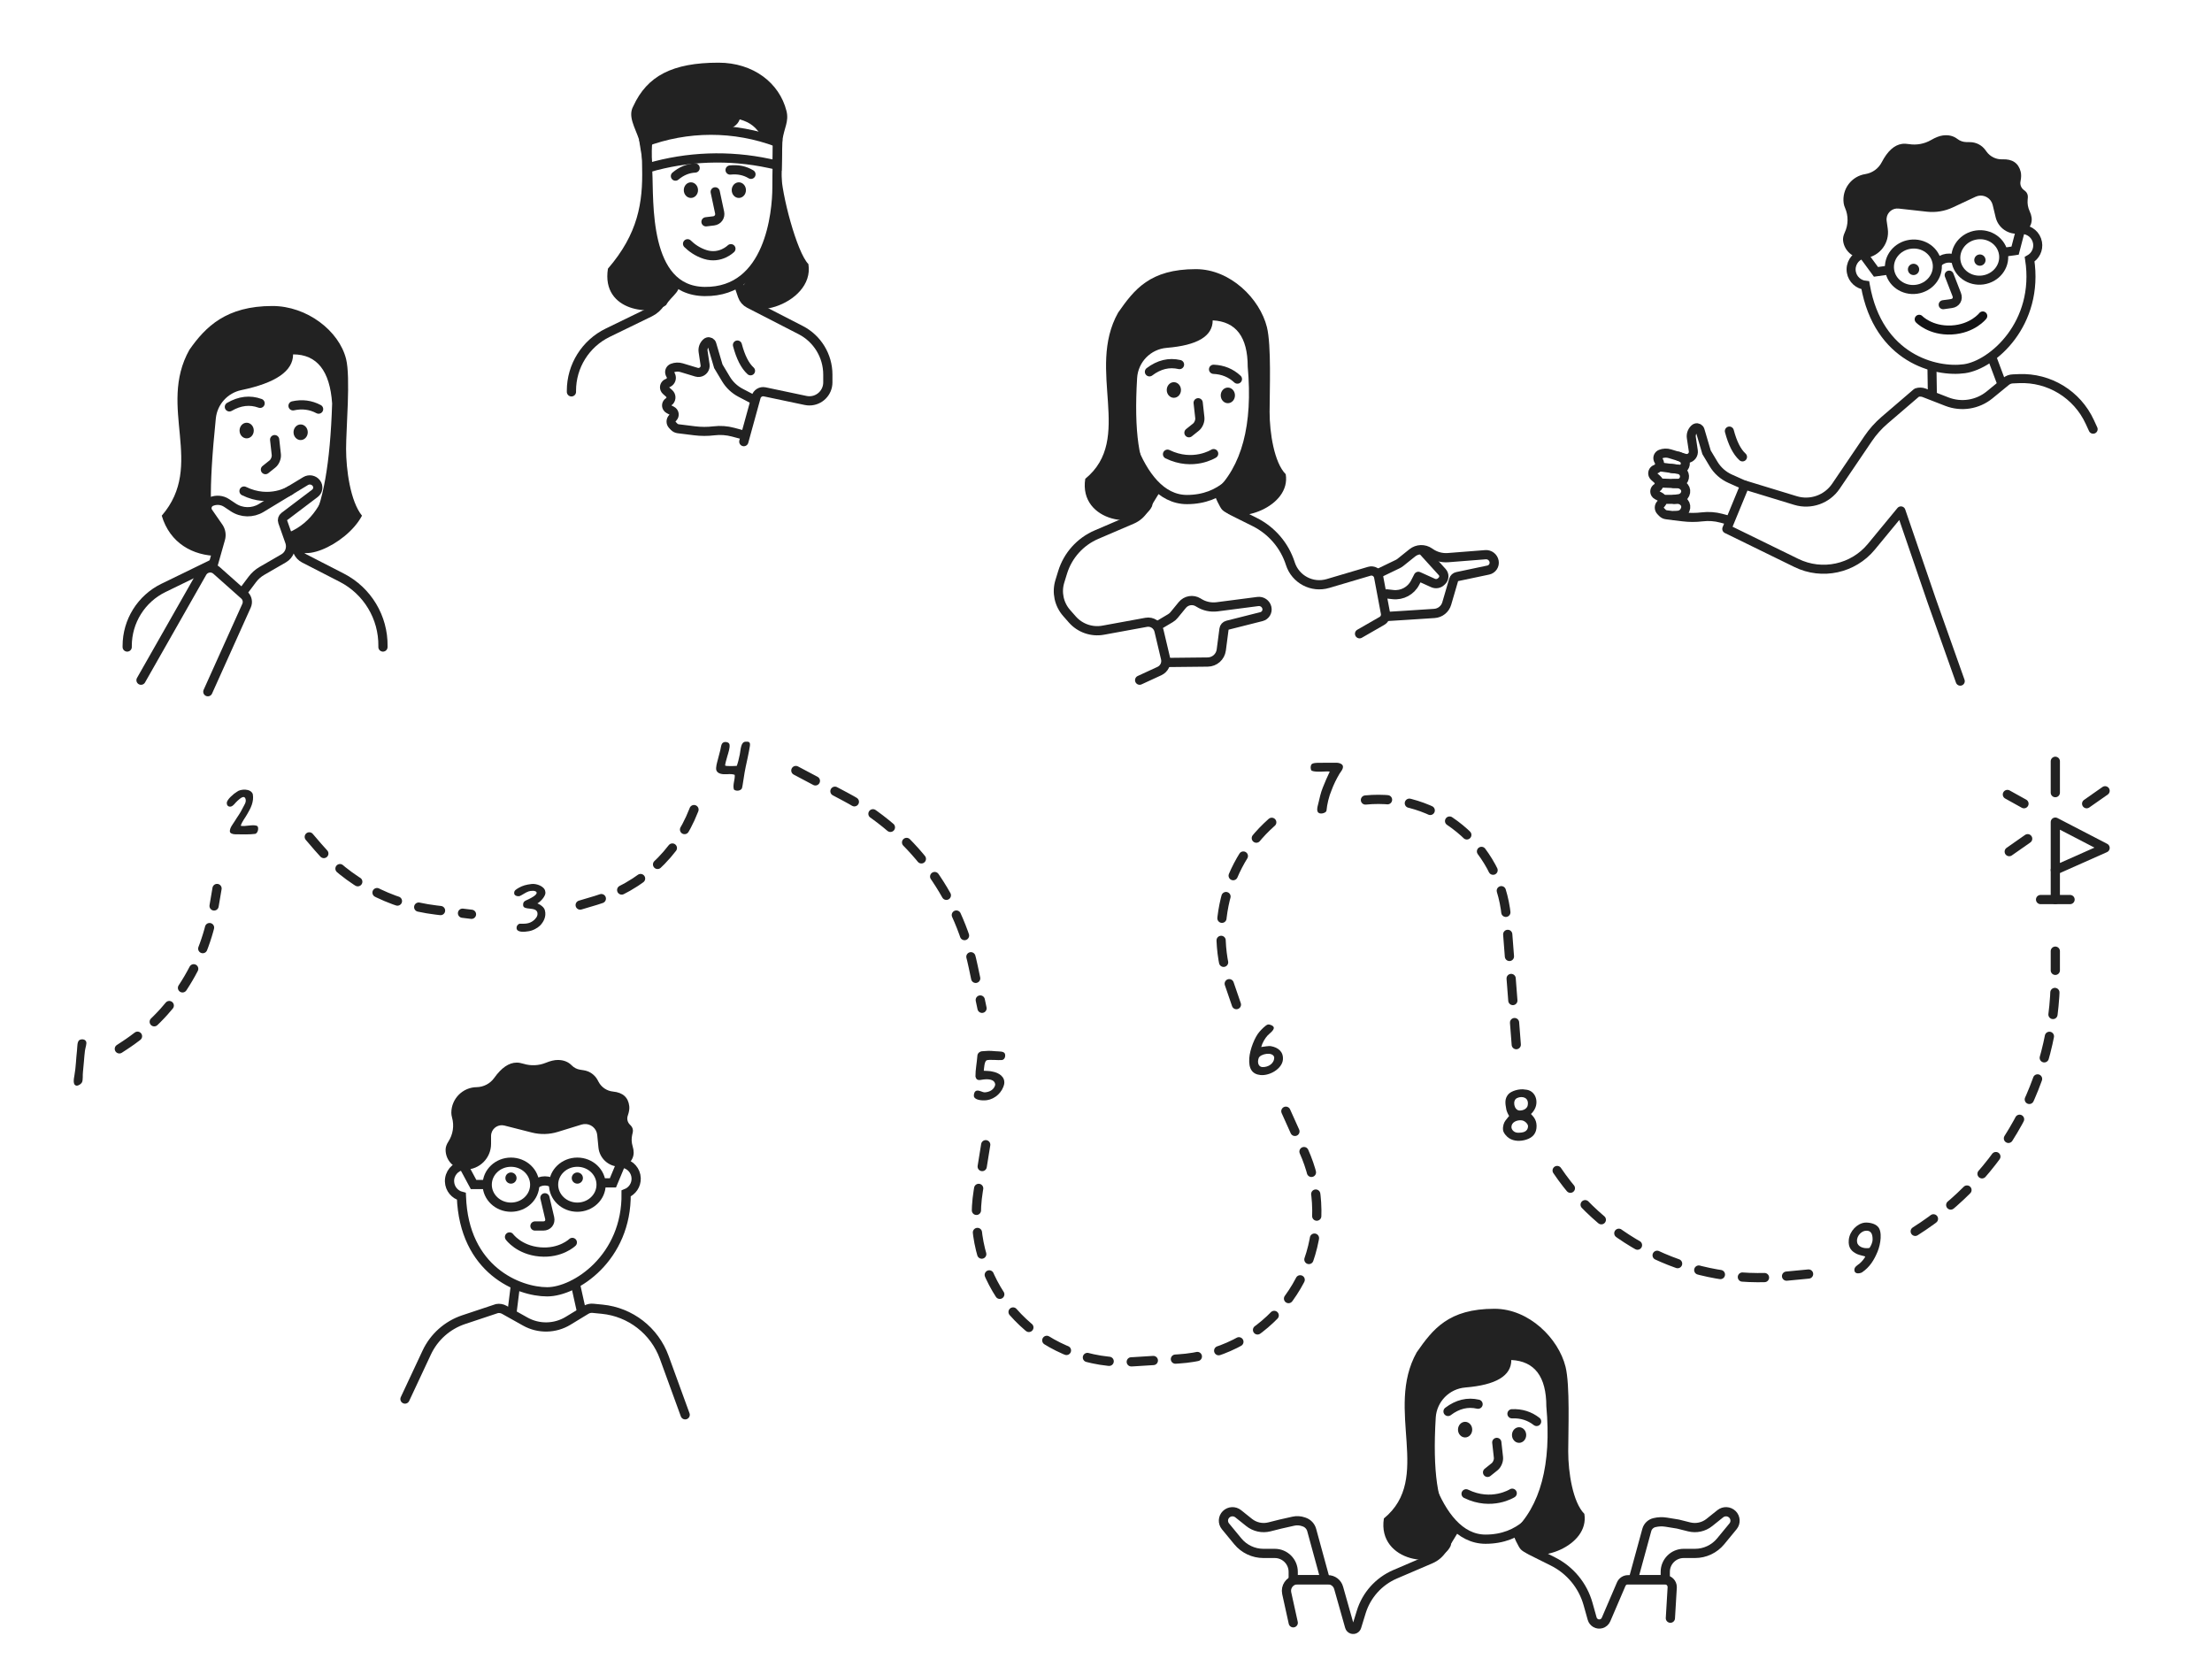 <svg height="450" viewBox="0 0 600 450" width="600" xmlns="http://www.w3.org/2000/svg"><g fill="none" fill-rule="evenodd"><g transform="translate(20 201.172)"><path d="m89.849 178.316 5.905-12.615c1.977-4.223 5.6-7.448 10.024-8.922l9.015-3.003c.683-.122 1.388-.003 1.993.336l5.69 3.187c3.629 2.032 8.071 1.951 11.623-.211l4.868-2.963c.572-.348 1.244-.495 1.909-.417l2.457.241c7.659.75 14.208 5.829 16.842 13.06l5.675 15.579" stroke="#222" stroke-linecap="round" stroke-linejoin="round" stroke-width="2.5"/><path d="m117.98 135.091s2.879 3.326 8.554 3.326 8.554-3.326 8.554-3.326" stroke="#222" stroke-linecap="round" stroke-width="2.5" transform="matrix(-.996 -.087 -.087 .996 264.506 11.549)"/><path d="m129.86 91.328c13.99 1.224 18.98 13.694 19.642 25.665 1.889.577 3.183 2.413 3.004 4.461-.163 1.858-1.491 3.335-3.201 3.772-1.897 17.344-16.918 24.787-24.498 23.857-7.682-.943-21.668-8.589-19.93-28.457l.006-.077c-1.728-.67-2.881-2.421-2.712-4.36.189-2.166 1.962-3.812 4.077-3.901 2.861-11.561 9.905-22.159 23.611-20.96z" stroke="#222" stroke-linecap="round" stroke-width="2.5" transform="matrix(.993 -.122 .122 .993 -13.699 16.415)"/><path d="m126.907 123.726-1.284 5.458c-.285 1.211.483 2.192 1.734 2.192h2.25" stroke="#222" stroke-linecap="round" stroke-width="2.5" transform="matrix(-1 0 0 1 254.713 0)"/><ellipse cx="118.6" cy="120.169" rx="6.445" ry="6.103" stroke="#222" stroke-linecap="round" stroke-width="2.5"/><ellipse cx="136.6" cy="120.169" rx="6.445" ry="6.103" stroke="#222" stroke-linecap="round" stroke-width="2.5"/><circle cx="118.6" cy="118.375" fill="#222" r="1.516"/><circle cx="136.6" cy="118.375" fill="#222" r="1.516"/><path d="m131.301 86.341c1.561 0 2.825.494 3.792 1.482.603.617 1.39 1.022 2.242 1.155l1.027.161c1.602.25 2.993 1.241 3.753 2.674l.247.466c.785 1.481 2.26 2.47 3.929 2.633 2.67.262 4.137 1.589 4.401 3.98.079.712-.057 1.564-.407 2.555-.294.832-.088 1.758.529 2.387l.301.307c.479.489.675 1.188.52 1.854l-.143.612c-.239 1.027-.204 2.098.103 3.107.193.635.289 1.217.289 1.748 0 2.112-1.713 3.825-3.825 3.825-2.965 0-5.445-2.252-5.731-5.203l-.328-3.392c-.175-1.809-1.784-3.134-3.593-2.959-.221.021-.439.065-.651.13l-6.459 1.988c-2.283.703-4.716.763-7.032.173l-7.429-1.891c-1.56-.397-3.147.545-3.544 2.105-.06.235-.09.477-.09.719v2.153c-0 3.847-3.118 6.965-6.965 6.965-2.964 0-5.368-2.403-5.368-5.368 0-.713.249-1.451.747-2.214l-0-0c1.259-1.93 1.625-4.308 1.004-6.527-.13-.463-.194-.893-.194-1.289 0-3.844 3.116-6.961 6.961-6.961-.024 0-.049 0-.072.001v0c1.894-.042 3.657-.977 4.755-2.521 1.963-2.76 3.994-4.14 6.094-4.14.538 0 1.156.107 1.853.321l0-0c1.984.608 4.118.512 6.04-.272 1.248-.509 2.328-.764 3.242-.764z" fill="#222"/><path d="m143.107 119.676h3.15l2.25-5.4" stroke="#222" stroke-width="2.5"/><path d="m112.057 120.126h-3.6l-3.15-5.85" stroke="#222" stroke-width="2.5"/><path d="m125.107 120.126c1.564-1.303 3.836-1.303 5.4 0" stroke="#222" stroke-width="2.5"/><path d="m119.849 147.088-1 8" stroke="#222" stroke-width="2.5"/><path d="m135.849 146.088 2 9" stroke="#222" stroke-width="2.5"/><path d="m1.683 80.861c.48-.2 1.4-.2 1.68.5.24.52-.22 1.68-.32 2.48-.22 1.74-.34 4.1-.54 5.74-.12.84.06 2.16-.26 2.82-.22.44-.98.98-1.52.9-1.04-.16-.7-1.86-.54-2.76.42-2.3.44-4.6.7-6.76.12-1.04-.02-2.58.8-2.92z" fill="#222" fill-rule="nonzero"/><path d="m45.293 22.808c1.04.34 3.68-.54 4.56.14.38.52.1 1.84-.6 2.06-1.34.2-3.8.16-5.48.12-.76-.02-1.38-.3-1.42-.74-.08-1 .88-2.1 1.24-2.7.92-1.52 1.54-2.2 2.28-3.76.34-.7 1.08-1.6.68-2.52-.44-1-1.6.18-2.14.64-.62.52-1.18 1.54-1.94 1.58-.66.04-.98-.46-.96-1.04.04-.9 1.94-2.54 2.74-2.98.92-.8 3.78-.98 4.32.64.36 2.06-.6 3.86-1.52 5.42-.52.96-1.36 1.92-1.76 3.14z" fill="#222" fill-rule="nonzero"/><path d="m124.199 38.608c1.32-.16 3.56.64 3.7 2.04.38 1.24-1.66 3.06-2.14 3.22 0 0 1.7.68 2.02 1.8.54 1.84-.48 3.4-1.28 4.2-.64.64-1.88 1.38-3.14 1.56-1.04.18-3.1.4-3.24-.8-.06-.56.28-1.06.78-1.24 1.32 0 2.58.12 3.8-.86.54-.46 1.24-1.14 1.08-2.1-.32-1.8-3.8-.54-3.88-2.04-.06-1.1.52-1.18 1.46-1.64.4-.2 2.32-1.1 2.2-1.8-.14-.7-1.74-.5-2.2-.32-.72.22-1.76 1-2.4 1.26-.74.14-1.36-.18-1.46-.58-.22-.98.66-1.3 1.24-1.68 1.06-.58 1.94-.84 3.46-1.02z" fill="#222" fill-rule="nonzero"/><path d="m179.073 12.988c-.4-1.32.34-2.66.22-3.98-.48-.22-1.32-.24-2.02-.18-1.34.1-2.64-.12-2.96-1.06-.24-.7.2-2.14.4-2.9.28-1.06.5-1.88.68-2.62.24-.98.18-2.08 1.3-2.16.58-.02 1.12.22 1.2.76.12.82-.32 2.16-.6 3.08-.26.9-.68 2.36-.58 2.56.2.2 2.4.14 3.14.08.24-.62.62-2.04.82-3.14.28-1.56.3-3.38 1.6-3.42.8-.04 1.28.04 1.14 1.12-.22 1.56-1.06 5.3-1.14 5.68-.4 1.72-.82 5.36-1.04 5.88-.34.64-1.52.84-2.16.3z" fill="#222" fill-rule="nonzero"/><path d="m246.853 89.268c.64.06 1.62.02 2.42.24 1.6.3 3.4 1.34 3.12 3.32-.48 2.28-2.46 4.1-4.7 4.42-1.56.2-3.34-.12-3.52-1.04-.08-.48.1-1.4.74-1.54.76-.16 1.48.44 2.2.46 1.36-.08 2.56-.78 2.84-2.06-.08-1.52-1.9-1.6-3.28-1.42-1.08.18-1.82.38-2.08-.84-.02-1.78.38-3.7.52-5.62.04-.72.7-1.2 1.38-1.22 1.26-.08 1.66-.18 3.5 0 1.04.1 2.48-.08 2.64.86.14.84-.3 1.5-.94 1.54-.82.08-3.42-.2-4.04.06-.66.26-.72 2.18-.8 2.84z" fill="#222" fill-rule="nonzero"/><path d="m322.103 82.828c.86-.08 1.98-.36 2.68-.22 1.82.34 3.4 1.42 3.2 3.68-.24 2.42-3.54 4.4-6.1 4.14-2.22-.24-3.22-1.68-3.02-4.56.16-2.38 1.5-5.78 2.8-7.22.34-.4 1.7-1.86 2.28-1.92.5-.08 1.52.32 1.58.86.06.74-1.28 1.66-1.66 2.08-.74.78-1.48 2.06-1.76 3.16zm-.68 2.98c-.46 1.26-.04 2.4.98 2.46 1.58.08 3.3-.96 3.22-2.68-.42-1.58-3.76-.9-4.2.22z" fill="#222" fill-rule="nonzero"/><path d="m337.293 5.748c1.22-.06 3.72 0 5.42-.02.66.02 1.5.38 1.56.98.08.78-.66 1.52-.96 2.04-.82 1.4-1.54 2.82-2.14 4.46-.68 1.56-1.22 3.84-1.36 5.48-.06.6-1.36 1-2 .7-.88-.38-.42-1.8-.22-2.62.38-1.58.64-2.9 1.22-4.32.6-1.56 1.22-2.9 1.88-4.32-.8-.2-3.56.3-4.9-.24-.34-.34-.36-1.16-.12-1.62.28-.48 1.04-.48 1.62-.52z" fill="#222" fill-rule="nonzero"/><path d="m395.273 100.996c.42.52 1.48 1.32 1.52 3.18.04 2.04-1.02 3.22-2.82 3.78-1.58.5-3.32.44-4.58-.36-.7-.42-1.62-1.46-1.7-2.28-.1-1.06.26-2.02.66-2.54.28-.36.8-1 1-1.26-.2-.24-.66-1.2-.76-1.7-.36-1.86-.44-2.94.46-4.08.76-.98 3.08-1.68 4.68-1.36 2.72.16 3.68 3.12 2.58 5.24-.28.54-.62 1-1.04 1.38zm-.8 3.32c.02-.58-.84-1.5-1.72-1.6-1.3-.14-2.78.5-2.78 1.82 0 .76.76 1.52 1.7 1.54 1.26.02 2.74-.14 2.8-1.76zm-2.28-4.26c1.16.02 2.06-.62 2.2-1.42.38-2.12-1.46-2.6-2.86-1.98-1.42.62-.84 3.38.66 3.4z" fill="#222" fill-rule="nonzero"/><g stroke="#222" stroke-width="2.5"><path d="m12.373 83.328 1.311-.854c12.869-8.38 21.648-21.758 24.215-36.899l.974-5.747" stroke-dasharray="6 6" stroke-linecap="round"/><path d="m63.89 25.828 2.341 2.731c8.142 9.499 19.55 15.601 31.972 17.1l9.688 1.169" stroke-dasharray="6 6" stroke-linecap="round"/><path d="m137.373 44.328 4.295-1.279c12.118-3.61 21.893-12.609 26.49-24.389l.715-1.832" stroke-dasharray="6 6" stroke-linecap="round"/><path d="m195.873 7.828 13.411 7.11c17.801 9.437 30.501 26.282 34.675 45.992l2.414 11.398" stroke-dasharray="6 6" stroke-linecap="round"/><path d="m247.373 109.328-2.03 12.586c-3.518 21.81 11.311 42.341 33.12 45.859 2.93.473 5.903.618 8.864.432l12.355-.772c22.048-1.378 38.805-20.369 37.427-42.417-.3-4.805-1.466-9.517-3.44-13.908l-5.297-11.781" stroke-dasharray="6 6" stroke-linecap="round"/><path d="m315.373 71.328-1.97-5.744c-5.928-17.291.398-36.413 15.47-46.756" stroke-dasharray="6 6" stroke-linecap="round"/><path d="m350.373 15.828c19.199-1.893 36.298 12.137 38.191 31.336.024.243.045.486.064.729l2.745 35.434" stroke-dasharray="6 6" stroke-linecap="round"/><path d="m402.373 116.328c13.562 20.035 36.983 31.065 61.067 28.76l7.933-.76" stroke-dasharray="6 6" stroke-linecap="round"/></g></g><path d="m505.8 331.64c.98-.1 2.7.16 3.54 1.06 1.32 1.3.78 4.8-.06 6.82-.96 2.3-2.1 4.16-4.2 5.6-.44.26-1.98.66-2.08-.58-.08-.88.8-1.32 1.4-1.8.48-.38 1.42-1.46 1.54-1.92-.3-.12-1.66-.4-2.22-.66-1.4-.68-2.46-1.62-2.24-3.86.24-2.42 2.32-4.44 4.32-4.66zm-1.96 5.68c.56 1.14 2.14 1.4 3.26 1.18.38-.58.84-1.4.84-2.36 0-1.54-.52-2.52-2.04-2.28-1.24.2-2.64 1.78-2.06 3.46z" fill="#222" fill-rule="nonzero"/><g stroke="#222" stroke-linecap="round" stroke-width="2.5"><path d="m557.5 223 13.5 7-13.5 6z" stroke-linejoin="round"/><path d="m557.5 236v8"/><path d="m553.5 244h8"/><path d="m519.5 334c23.656-14.94 38-40.966 38-68.944v-7.056" stroke-dasharray="6 6"/><path d="m544.5 215.5 4.5 2.5"/><path d="m566 218 5-3.5"/><path d="m545 231 5-3.5"/><path d="m557.5 206.5v8.5"/></g><g transform="translate(34.5 83)"><path d="m24.4 60.012c-7.95-8.145-7.525-26.059-7.525-31.887 0-18.125 11.091-25.138 23.75-23.75 12.659 1.388 16.875 8.75 16.875 26.875 0 5.625.833 25.477-13.28 31.37" stroke="#222" stroke-linecap="round" stroke-width="2.5"/><path d="m38.125 36.25-.453 4.073c-.095.857.372 1.987 1.045 2.526l1.908 1.526" stroke="#222" stroke-linecap="round" stroke-width="2.5" transform="matrix(-1 0 0 1 78.125 0)"/><ellipse cx="32.407" cy="33.784" fill="#222" rx="1.93" ry="2.119"/><ellipse cx="47.05" cy="34.248" fill="#222" rx="1.93" ry="2.119"/><path d="m23.125 70-13.281 6.461c-6.022 2.93-9.844 9.04-9.844 15.737v.303" stroke="#222" stroke-linecap="round" stroke-width="2.5"/><path d="m28.125 28.75c2.083-2.5 4.583-3.75 7.5-3.75" stroke="#222" stroke-linecap="round" stroke-width="2.5" transform="matrix(.94 .342 -.342 .94 11.114 -9.281)"/><path d="m45 26.875c2.5-.417 4.792 0 6.875 1.25" stroke="#222" stroke-linecap="round" stroke-width="2.5" transform="matrix(.999 -.052 .052 .999 -1.369 2.573)"/><path d="m30.965 22.814c9.357-1.947 14.035-5.177 14.035-9.689 6.458 0 9.988 4.439 10.59 13.317-.509 16.23-2.476 27.316-5.901 33.258-.302.524-4.245 3.541-4.569 4.05 0 7.291 14.255 1.285 18.571-6.875-3.159-3.875-4.316-12.5-4.316-18.125s1.25-19.375 0-24.375c-1.916-7.664-10.625-14.375-20-14.375-12.5 0-18.125 5.625-22.5 11.875-8.75 15.625 4.375 31.25-7.5 45 2.188 7.406 8.404 10.927 15.396 10.927-.301-.752.649-6.088 0-6.36-2.495-1.048-2.738-11.367-.728-30.955l-0-0c.389-3.793 3.189-6.897 6.922-7.673z" fill="#222"/><g stroke="#222" stroke-linecap="round" stroke-width="2.5"><path d="m32.293 47.499s3.632 5.499 11.358 5.224" transform="matrix(-.914 -.407 -.407 .914 93.045 19.777)"/><path d="m44.375 62.5 1.958 4.212c.352.756.945 1.374 1.687 1.755l10.193 5.236c6.945 3.568 11.271 10.762 11.166 18.569l-.003.228"/><path d="m31.25 77.75 2.678-3.571c.707-.943 1.598-1.734 2.619-2.324l5.895-3.41c1.562-.904 2.259-2.792 1.659-4.494l-1.915-5.429c-.181-.513-.009-1.084.424-1.413l8.305-6.286c.871-.659 1.042-1.899.383-2.77-.002-.003-.004-.006-.006-.008-.687-.898-1.941-1.134-2.908-.548l-12.03 7.291c-2.352 1.425-5.316 1.361-7.604-.164l-1.77-1.18c-1.235-.824-2.803-.967-4.168-.383-.987.423-1.444 1.566-1.021 2.552.051.12.115.234.189.341l2.803 4.046c.638.921.831 2.079.526 3.158l-2.185 7.716"/><path d="m3.75 101.5 16.599-29.191c.682-1.2 2.209-1.62 3.409-.937.152.086.294.189.425.305l7.57 6.729c.817.726 1.067 1.898.619 2.894l-10.496 23.325"/></g></g><g transform="translate(331 355)"><g stroke="#222" stroke-linecap="round" stroke-width="2.5"><path d="m63.71 59.5-3.421 5.596c-.757 1.239-1.881 2.211-3.215 2.783l-9.642 4.133c-4.422 1.895-7.787 5.639-9.202 10.238l-1.234 4.011c-.162.528-.722.824-1.25.662-.324-.1-.576-.357-.668-.684l-2.983-10.555c-.365-1.292-1.544-2.184-2.887-2.184h-8.263c-1.657 0-3 1.343-3 3 0 .218.024.434.071.647l1.773 8.03"/><path d="m81.375 60.5 1.002 2.924c.319.932.993 1.701 1.875 2.141l5.955 2.969c4.669 2.327 8.136 6.519 9.547 11.541l1.117 3.976c.299 1.063 1.403 1.683 2.466 1.385.582-.163 1.059-.581 1.297-1.137l4.113-9.586c.315-.735 1.038-1.211 1.838-1.211h10.002c1.105 0 2 .895 2 2 0 .039-.001.079-.004.118l-.493 8.311"/><path d="m73.125 36.25-.453 4.073c-.095.857.372 1.987 1.045 2.526l1.908 1.526" transform="matrix(-1 0 0 1 148.125 0)"/></g><ellipse cx="66.407" cy="32.784" fill="#222" rx="1.93" ry="2.119"/><ellipse cx="81.05" cy="34.248" fill="#222" rx="1.93" ry="2.119"/><path d="m62.125 28.75c2.083-2.5 4.583-3.75 7.5-3.75" stroke="#222" stroke-linecap="round" stroke-width="2.5" transform="matrix(.974 .225 -.225 .974 7.734 -14.13)"/><path d="m79 28.875c2.5-.417 4.792 0 6.875 1.25" stroke="#222" stroke-linecap="round" stroke-width="2.5" transform="matrix(.993 .122 -.122 .993 4.2 -9.827)"/><path d="m67.293 47.499s3.632 5.499 11.358 5.224" stroke="#222" stroke-linecap="round" stroke-width="2.5" transform="matrix(-.914 -.407 -.407 .914 160.02 34.013)"/><path d="m66.465 21.353c8.317-.676 12.475-3.161 12.475-7.456 6.333.319 9.5 4.511 9.5 12.576 1.429 15.764-1.592 27.106-9.064 34.028-.01 1.08 1.584 4.216 2.122 4.758 4.181 4.208 18.729-.773 17.253-9.633-3.125-3.125-4.375-11.25-4.375-16.875s.518-18.042-.732-23.042c-1.916-7.664-9.893-15.708-19.268-15.708-12.5 0-16.714 5.548-21.089 11.798-8.75 15.625 4.375 34.202-8.911 45.077-1.875 11.875 15 14.281 18.125 7.406.432-2.375 1.131-5.299 0-6.647-3.579-4.266-4.933-13.629-4.06-28.087l-0-0c.262-4.348 3.684-7.842 8.026-8.194z" fill="#222"/><path d="m71.951 62.5c-14.178 0-19.076-26.777-19.076-34.375 0-18.125 11.091-25.138 23.75-23.75s16.337 8.165 16.337 26.29c0 6.631-2.193 31.835-21.012 31.835z" stroke="#222" stroke-linecap="round" stroke-width="2.5"/><path d="m28.48 73.5-3.687-13.488c-.276-1.009-1.032-1.817-2.021-2.158l-.237-.082c-.878-.303-1.824-.356-2.73-.152l-3.434.773c-.016.004-.032.007-.047.011l-3.017.757c-1.916.481-3.946.039-5.489-1.195l-2.962-2.369c-.98-.784-2.392-.712-3.287.168-.888.873-.962 2.279-.171 3.241l3.353 4.073c1.71 2.077 4.259 3.281 6.949 3.281h3.081c2.761 0 5 2.239 5 5v2.139z" stroke="#222" stroke-linecap="round" stroke-width="2.5"/><path d="m140.48 73.5-3.69-13.497c-.27-.989-1.058-1.751-2.055-1.99l-.06-.014c-1.028-.246-2.094-.285-3.137-.116l-3.107.503c-.056.009-.112.021-.167.034l-2.958.742c-1.916.481-3.946.039-5.489-1.195l-2.962-2.369c-.98-.784-2.392-.712-3.287.168-.888.873-.962 2.279-.171 3.241l3.353 4.073c1.71 2.077 4.259 3.281 6.949 3.281h3.081c2.761 0 5 2.239 5 5v2.139z" stroke="#222" stroke-linecap="round" stroke-width="2.5" transform="matrix(-1 0 0 1 252.48 0)"/></g><g transform="translate(155 17)"><path d="m36.126 62.07c-16.625-.206-15.014-24.886-15.436-32.406-.958-17.055 2.372-19.284 19.935-19.284s15.123 5.336 15.123 23.461c0 6.631-1.918 28.448-19.622 28.229z" stroke="#222" stroke-linecap="round" stroke-width="2.5"/><path d="m38.125 35.039-1.194 5.602c-.238 1.117.484 2.134 1.607 2.27l2.087.253" stroke="#222" stroke-linecap="round" stroke-width="2.5" transform="matrix(-1 0 0 1 77.125 0)"/><ellipse cx="32.407" cy="34.573" fill="#222" rx="1.93" ry="2.119"/><ellipse cx="45.407" cy="34.573" fill="#222" rx="1.93" ry="2.119"/><g stroke="#222" stroke-linecap="round"><path d="m27.71 59.289-3.517 5.752c-.698 1.141-1.707 2.059-2.91 2.644l-11.439 5.565c-6.022 2.93-9.844 9.04-9.844 15.737v.303" stroke-width="2.5"/><path d="m43.125 30.539c1.528-1.167 3.361-1.75 5.5-1.75" stroke-width="2.5" transform="matrix(-.995 .105 .105 .995 88.398 -4.633)"/><path d="m28.125 30.539c1.528-1.167 3.361-1.75 5.5-1.75" stroke-width="2.5" transform="matrix(-.766 .643 .643 .766 35.459 -12.906)"/><path d="m44.918 76.617c.926 3.29 2.153 5.606 3.683 6.947" stroke-width="2.45" transform="matrix(1 .017 -.017 1 1.405 -.804)"/><path d="m49.676 88.872-3.653-1.091c-1.764-.527-3.349-1.53-4.58-2.899l-2.697-3-2.886-5.561c-.228-.439-.768-.61-1.207-.382-.133.069-.247.17-.33.295l-.074.111c-.483.718-.598 1.622-.308 2.438l1.202 3.387c.336.947-.159 1.988-1.107 2.324-.254.09-.525.123-.793.095l-4.205-.429c-.851-.087-1.707.116-2.429.575-.548.348-.71 1.075-.361 1.623.024.038.051.075.08.111l.208.256c.523.644.425 1.591-.219 2.114-.036.03-.074.057-.113.084l-.192.128c-.545.364-.692 1.1-.328 1.645.098.147.228.27.38.361l1.001.596c.692.412.919 1.306.507 1.998-.068.114-.151.219-.248.311-.449.427-.466 1.137-.039 1.586.133.14.301.243.486.3l.933.284c.611.186.955.832.769 1.443-.031.101-.075.197-.132.286l-.126.197c-.389.608-.231 1.415.359 1.832l.526.371c.342.241.756.358 1.174.329l4.496-.307c1.751-.12 3.482-.453 5.152-.993 1.661-.537 3.41-.751 5.152-.631l2.085.144" stroke-width="2.45" transform="matrix(.982 .191 -.191 .982 17.435 -5.458)"/><path d="m45.375 60.289 1.01 2.949c.314.917.972 1.677 1.834 2.12l13.958 7.171c4.526 2.325 7.372 6.987 7.372 12.075v2.126c0 2.761-2.239 5-5 5-.346 0-.691-.036-1.03-.107l-11.097-2.335c-1.034-.218-2.06.407-2.34 1.426l-3.324 12.075" stroke-width="2.5"/><path d="m31.294 49.216s2.18 3.391 6.482 2.986c2.253-.212 4.072-1.077 5.295-1.854" stroke-width="2.5" transform="matrix(-.978 -.208 -.208 .978 84.099 8.839)"/></g><path d="m29.831 18.57c9.442 1.055 14.713-.01 15.814-3.195 2.942.851 4.463 2.146 6.04 4.71.624 1.014 2.904-.583 3.442 1.563.416 1.659.416 5.967 0 12.925.39 10.618-2.771 19.594-9.482 26.927-.895 10.352 20.505 4.375 18.63-6.875-3.125-3.125-7.375-19.25-7.375-24.875 0-2.422-.008-6.327.342-8.798.462-3.267 1.803-4.994 1.091-7.84-1.916-7.664-9.058-13.111-18.433-13.111-12.5 0-19.359 3.588-23.113 11.787-1.558 2.783.459 5.737 1.594 9.165.852 2.575.748 5.725.793 7.561.231 9.445-1.103 17.9-9.274 27.362-1.875 11.875 12.404 12.824 15.812 9.828 1.256-2.422 5.173-4.289 2.523-6.453-4.402-3.595-7.105-14.088-8.11-31.479l-0.0 0c-.279-4.824 3.406-8.961 8.23-9.24.492-.028.986-.015 1.476.039z" fill="#222"/><path d="m19.732 21.648c11.633-4.419 24.481-4.434 36.124-.041l.108.041-.178 6.141-2.206-.471c-10.842-2.316-22.089-1.908-32.734 1.189z" stroke="#222" stroke-linecap="round" stroke-width="2.5"/></g><g transform="translate(286 73)"><g stroke="#222" stroke-linecap="round" stroke-width="2.5"><path d="m27.71 59.5-3.421 5.596c-.757 1.239-1.881 2.211-3.215 2.783l-9.642 4.133c-4.422 1.895-7.787 5.639-9.202 10.238l-.75 2.437c-.92 2.99-.221 6.244 1.846 8.592l1.538 1.748c2.088 2.372 5.267 3.475 8.375 2.907l11.667-2.134c1.571-.287 3.091.706 3.459 2.26l1.787 7.543c.329 1.389-.367 2.818-1.663 3.416l-5.364 2.473"/><path d="m45.375 60.5 1.002 2.924c.319.932.993 1.701 1.875 2.141l6.061 3.021c4.62 2.303 8.113 6.375 9.686 11.292 1.367 4.274 5.899 6.672 10.202 5.398l11.219-3.321c1.059-.314 2.172.291 2.485 1.35.019.065.035.131.048.198l1.848 9.818c.157.836-.231 1.68-.969 2.104l-6.053 3.479"/><g transform="matrix(-.545 -.839 -.839 .545 129.912 90.487)"><path d="m13.375 34.061 4.718-2.786c.007-.004.013-.008.02-.012l6.481-3.85c1.355-.805 2.062-2.371 1.77-3.919l-1.241-6.579c-.085-.453.085-.915.444-1.205l6.708-5.411c.861-.694 1.011-1.948.339-2.826-.686-.897-1.94-1.13-2.903-.54l-8.645 5.294c-1.478.905-3.224 1.27-4.941 1.034l-.231-.032c-1.712-.236-3.374.683-4.085 2.258l-1.7 3.768c-.116.258-.262.502-.433.727l-3.631 4.776" transform="matrix(-.866 -.5 -.5 .866 47.184 12.643)"/><path d="m23.647 32.008-1.066-1.298c-1.583-1.927-1.809-4.633-.567-6.796l.959-1.671-3.671-2.354c-.692-.444-1.042-1.266-.882-2.072l.055-.277c.178-.9 1.037-1.497 1.943-1.35l7.696 1.25" stroke-linejoin="round"/></g><path d="m37.125 36.25-.453 4.073c-.095.857.372 1.987 1.045 2.526l1.908 1.526" transform="matrix(-1 0 0 1 76.125 0)"/></g><ellipse cx="32.407" cy="32.784" fill="#222" rx="1.93" ry="2.119"/><ellipse cx="47.05" cy="34.248" fill="#222" rx="1.93" ry="2.119"/><path d="m26.125 28.75c2.083-2.5 4.583-3.75 7.5-3.75" stroke="#222" stroke-linecap="round" stroke-width="2.5" transform="matrix(.974 .225 -.225 .974 6.811 -6.032)"/><path d="m43 27.875c2.5-.417 4.792 0 6.875 1.25" stroke="#222" stroke-linecap="round" stroke-width="2.5" transform="matrix(.978 .208 -.208 .978 6.924 -9.034)"/><path d="m31.293 47.499s3.632 5.499 11.358 5.224" stroke="#222" stroke-linecap="round" stroke-width="2.5" transform="matrix(-.914 -.407 -.407 .914 91.132 19.371)"/><path d="m30.465 21.353c8.317-.676 12.475-3.161 12.475-7.456 6.333.319 9.5 4.511 9.5 12.576 1.429 15.764-1.592 27.106-9.064 34.028-.01 1.08 1.584 4.216 2.122 4.758 4.181 4.208 18.729-.773 17.253-9.633-3.125-3.125-4.375-11.25-4.375-16.875s.518-18.042-.732-23.042c-1.916-7.664-9.893-15.708-19.268-15.708-12.5 0-16.714 5.548-21.089 11.798-8.75 15.625 4.375 34.202-8.911 45.077-1.875 11.875 15 14.281 18.125 7.406.432-2.375 1.131-5.299 0-6.647-3.579-4.266-4.933-13.629-4.06-28.087l-0-0c.262-4.348 3.684-7.842 8.026-8.194z" fill="#222"/><path d="m35.951 62.5c-14.178 0-19.076-26.777-19.076-34.375 0-18.125 11.091-25.138 23.75-23.75s16.337 8.165 16.337 26.29c0 6.631-2.193 31.835-21.012 31.835z" stroke="#222" stroke-linecap="round" stroke-width="2.5"/><path d="m35.455 110.441 9.89-4.53c1.699-.778 2.566-2.689 2.032-4.48l-1.631-5.479c-.146-.491.022-1.022.425-1.339l7.475-5.876c.866-.681 1.024-1.932.355-2.807-.687-.897-1.94-1.132-2.905-.543l-9.515 5.806c-1.476.9-3.217 1.263-4.93 1.027l-.238-.033c-1.652-.228-3.216.805-3.656 2.412l-.929 3.388c-.116.422-.304.82-.557 1.176l-2.391 3.375" stroke="#222" stroke-linecap="round" stroke-width="2.5" transform="matrix(.914 .407 -.407 .914 43.249 -8.681)"/></g><g transform="translate(444.5 32)"><path d="m24.481 84.953c.926 3.29 2.153 5.606 3.683 6.947" stroke="#222" stroke-linecap="round" stroke-width="2.45" transform="matrix(1 .017 -.017 1 1.547 -.446)"/><path d="m29.212 97.111-4.263-.991c-1.998-.465-3.805-1.532-5.176-3.057l-2.473-2.75-2.886-5.561c-.228-.439-.768-.61-1.207-.382-.133.069-.247.17-.33.295l-.074.111c-.483.718-.598 1.622-.308 2.438l1.202 3.387c.336.947-.159 1.988-1.107 2.324-.254.09-.525.123-.793.095l-4.205-.429c-.851-.087-1.707.116-2.429.575-.548.348-.71 1.075-.361 1.623.024.038.051.075.08.111l.208.256c.523.644.425 1.591-.219 2.114-.036.03-.074.057-.113.084l-.192.128c-.545.364-.692 1.1-.328 1.645.098.147.228.27.38.361l1.001.596c.692.412.919 1.306.507 1.998-.068.114-.151.219-.248.311-.449.427-.466 1.137-.039 1.586.133.14.301.243.486.3l.933.284c.611.186.955.832.769 1.443-.031.101-.075.197-.132.286l-.126.197c-.389.608-.231 1.415.359 1.832l.526.371c.342.241.756.358 1.174.329l4.496-.307c1.751-.12 3.482-.453 5.152-.993 1.661-.537 3.41-.751 5.152-.631l2.085.144" stroke="#222" stroke-linecap="round" stroke-width="2.45" transform="matrix(.982 .191 -.191 .982 18.659 -1.305)"/><g transform="matrix(.99 -.139 .139 .99 10.238 14.888)"><g stroke-width="2.45"><path d="m57.073 147.284-4.538-22.234c-.044-.217-.088-.435-.13-.653l-4.845-25.104-9.295 8.515c-5.73 5.25-14.313 5.884-20.753 1.533l-17.425-11.772 6.508-11.102 13.016 6.06c3.898 1.815 8.523.877 11.406-2.312l10.46-11.57c1.505-1.665 3.225-3.121 5.115-4.332l9.677-6.197c.69-.123 1.402-.003 2.013.339l5.748 3.219c3.665 2.053 8.152 1.971 11.741-.213l4.917-2.993c.578-.352 1.256-.5 1.928-.421l1.664.163c8.153.799 15.017 6.442 17.376 14.288l.63 2.095" stroke="#222" stroke-linecap="round" stroke-linejoin="round"/><path d="m59.49 49.242s2.908 3.36 8.64 3.36c5.732 0 8.64-3.36 8.64-3.36" stroke="#131315" stroke-linecap="round" transform="matrix(-.996 -.087 -.087 .996 140.439 6.132)"/><path d="m71.49 5.038c14.131 1.236 19.172 13.832 19.84 25.924 1.908.583 3.216 2.438 3.035 4.506-.164 1.877-1.505 3.368-3.233 3.81-1.917 17.52-17.089 25.038-24.746 24.098-7.76-.953-21.887-8.676-20.131-28.744l.007-.077c-1.746-.677-2.911-2.445-2.74-4.405.191-2.187 1.981-3.851 4.117-3.94 2.89-11.677 10.005-22.383 23.85-21.171z" stroke="#222" stroke-linecap="round" transform="matrix(.993 -.122 .122 .993 -3.654 8.657)"/><path d="m68.506 37.762-1.297 5.513c-.288 1.223.488 2.214 1.752 2.214h2.273" stroke="#222" stroke-linecap="round" transform="matrix(-1 0 0 1 137.922 0)"/><ellipse cx="60.116" cy="34.17" rx="6.51" ry="6.165" stroke="#222" stroke-linecap="round"/><ellipse cx="78.298" cy="34.17" rx="6.51" ry="6.165" stroke="#222" stroke-linecap="round"/></g><circle cx="60.058" cy="34.887" fill="#222" r="1.531"/><circle cx="78.24" cy="34.887" fill="#222" r="1.531"/><path d="m72.945 0c1.577 0 2.854.499 3.83 1.497.609.623 1.404 1.032 2.265 1.167l1.038.162c1.619.253 3.023 1.254 3.791 2.701l.25.471c.793 1.496 2.283 2.495 3.968 2.66 2.697.265 4.179 1.605 4.445 4.021.079.719-.058 1.58-.411 2.581-.297.84-.089 1.775.535 2.411l.304.31c.484.493.682 1.2.525 1.873l-.144.618c-.242 1.037-.206 2.12.104 3.139.195.641.292 1.23.292 1.765 0 2.134-1.73 3.864-3.864 3.864-2.995 0-5.5-2.275-5.788-5.255l-.332-3.427c-.177-1.827-1.802-3.166-3.629-2.989-.223.022-.443.066-.658.132l-6.524 2.008c-2.306.71-4.764.77-7.103.175l-7.504-1.911c-1.576-.401-3.178.551-3.58 2.127-.06.237-.091.481-.091.726v2.174c-0 3.885-3.15 7.035-7.035 7.035-2.994 0-5.422-2.427-5.422-5.422 0-.72.252-1.465.755-2.236l-0-0c1.272-1.949 1.642-4.352 1.015-6.593-.131-.468-.196-.902-.196-1.302 0-3.883 3.148-7.031 7.031-7.031-.025 0-.049 0-.073.001v0c1.913-.043 3.694-.987 4.803-2.547 1.983-2.788 4.035-4.182 6.156-4.182.544 0 1.168.108 1.872.324l0-0c2.004.615 4.16.517 6.101-.275 1.26-.514 2.352-.772 3.275-.772z" fill="#222"/><path d="m84.87 33.671h3.182l2.273-5.455" stroke="#222" stroke-width="2.45"/><path d="m53.506 34.126h-3.636l-3.182-5.909" stroke="#222" stroke-width="2.45"/><path d="m66.688 34.126c1.58-1.317 3.875-1.317 5.455 0" stroke="#222" stroke-width="2.45"/><path d="m61.378 61.361-1.01 8.081" stroke="#222" stroke-width="2.45"/><path d="m77.539 60.351 2.02 9.091" stroke="#222" stroke-width="2.45"/></g><g stroke="#222" stroke-linecap="round" stroke-width="2.45"><path d="m9.682 107.832.994-.08c.817-.066 1.531-.578 1.853-1.332l.084-.195c.272-.634.172-1.366-.259-1.905-.442-.553-1.112-.875-1.821-.875h-3.779"/><path d="m9.601 103.445 1.334-.183c.716-.098 1.333-.555 1.634-1.212l.017-.037c.287-.624.197-1.357-.232-1.893-.445-.556-1.109-.891-1.82-.919l-4.802-.19"/><path d="m9.393 99.143 1.298-.04c.656-.02 1.245-.409 1.522-1.004l.03-.064c.264-.567.23-1.228-.092-1.764-.325-.542-.879-.905-1.506-.985l-4.914-.632"/><path d="m10.794 91.742.763.346c.482.218.848.631 1.006 1.136.157.499.071 1.043-.233 1.47l-.006.008c-.301.423-.807.65-1.324.594l-2.172-.237"/></g></g></g></svg>
